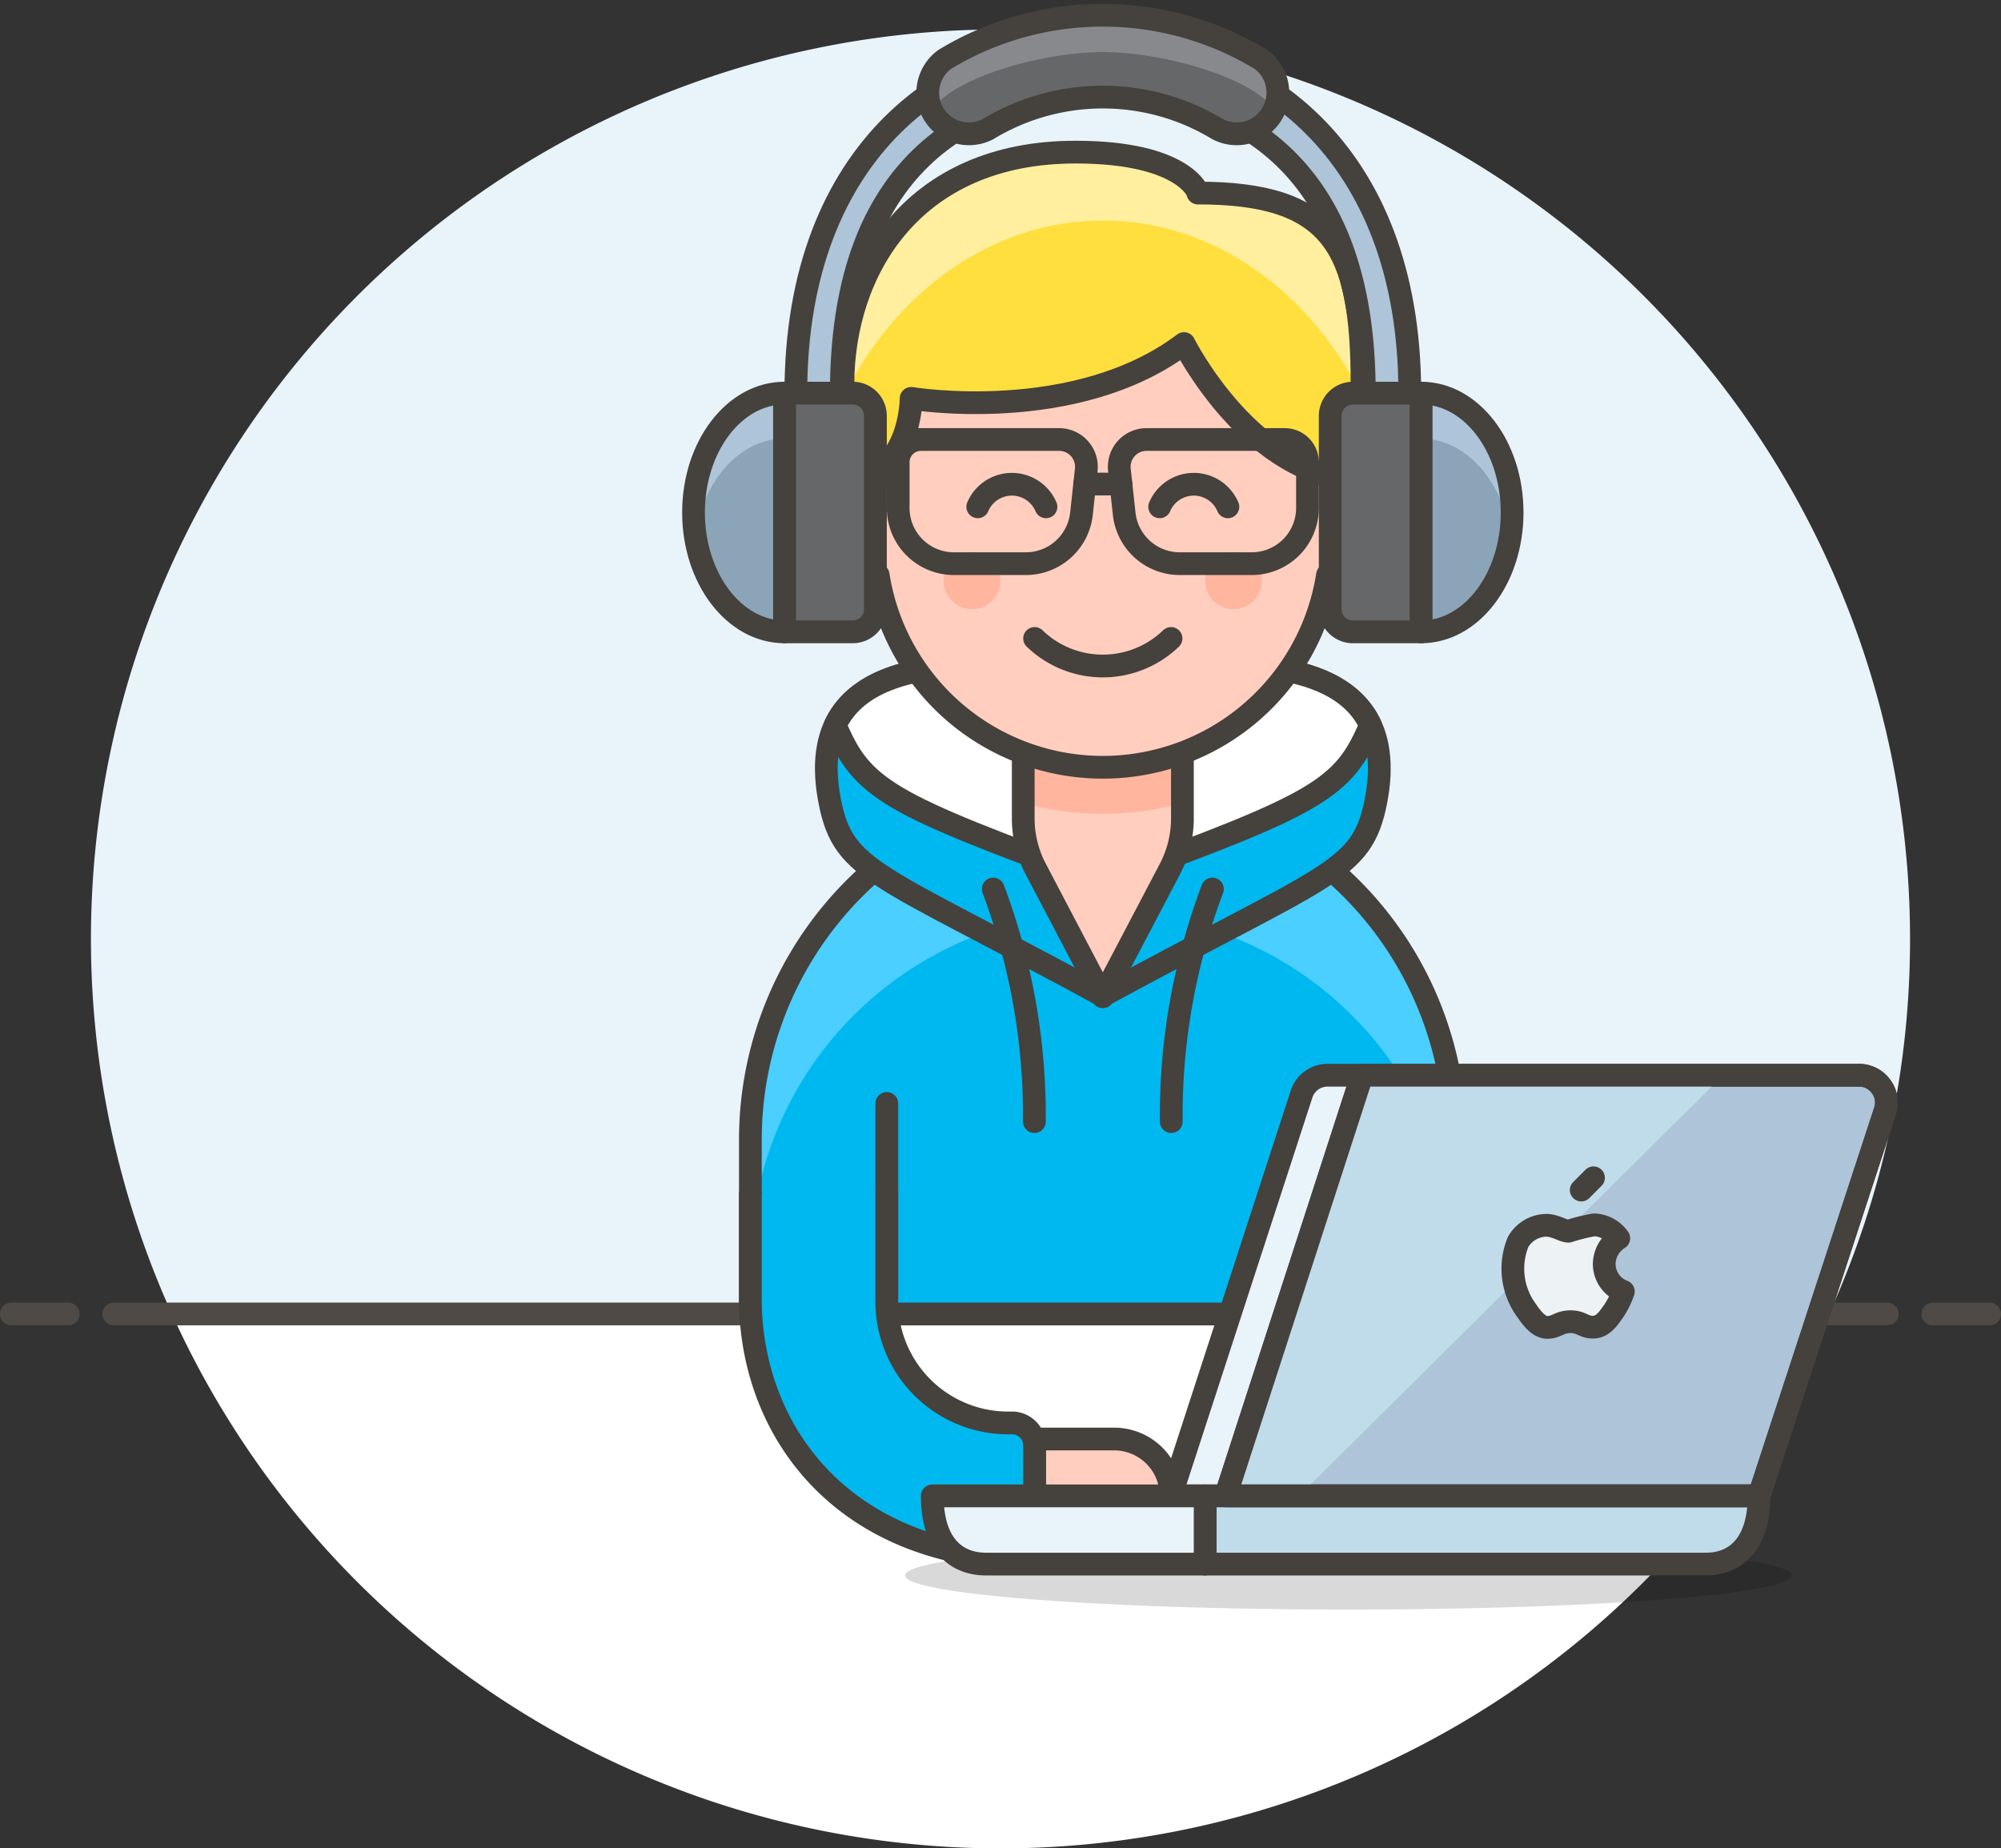 <svg xmlns="http://www.w3.org/2000/svg" width="88" height="81.294" viewBox="0 0 88 81.294">
  <rect x="0" y="0" width="88" height="81.294" fill="#333333" stroke="none"/>
  <g id="radio-host" transform="translate(-6 -9.02)">
    <path id="Path_20" data-name="Path 20" d="M90,50.31a40,40,0,1,0-76.44,16.5H86.44A39.85,39.85,0,0,0,90,50.31Z" fill="#e8f4fa"/>
    <path id="Path_21" data-name="Path 21" d="M13.56,66.81a40,40,0,0,0,72.88,0Z" fill="#fff"/>
    <line id="Line_10" data-name="Line 10" x2="78" transform="translate(11 66.81)" fill="none" stroke="#4f4a45" stroke-linecap="round" stroke-linejoin="round" stroke-width="1"/>
    <line id="Line_11" data-name="Line 11" x2="2.5" transform="translate(6.5 66.81)" fill="none" stroke="#4f4a45" stroke-linecap="round" stroke-linejoin="round" stroke-width="1"/>
    <line id="Line_12" data-name="Line 12" x2="2.5" transform="translate(91 66.81)" fill="none" stroke="#4f4a45" stroke-linecap="round" stroke-linejoin="round" stroke-width="1"/>
    <path id="Path_22" data-name="Path 22" d="M54.5,43.5A15.65,15.65,0,0,1,70,59.14v7.67H39V59.14A15.65,15.65,0,0,1,54.5,43.5Z" fill="#00b8f0"/>
    <path id="Path_23" data-name="Path 23" d="M54.5,43.5A15.65,15.65,0,0,1,70,59.14v5.5a15.5,15.5,0,1,0-31,0v-5.5A15.65,15.65,0,0,1,54.5,43.5Z" fill="#4acfff"/>
    <path id="Path_24" data-name="Path 24" d="M54.5,43.5A15.65,15.65,0,0,1,70,59.14v7.67H39V59.14A15.65,15.65,0,0,1,54.5,43.5Z" fill="none" stroke="#45413c" stroke-linecap="round" stroke-linejoin="round" stroke-width="1"/>
    <path id="Path_25" data-name="Path 25" d="M54.5,38.81c-6-1-13.34-1.2-12,5.5.62,3.08,2.08,3.11,12,8.5,9.92-5.39,11.38-5.42,12-8.5C67.84,37.61,60.5,37.81,54.5,38.81Z" fill="#00b8f0" stroke="#45413c" stroke-linecap="round" stroke-linejoin="round" stroke-width="1"/>
    <path id="Path_26" data-name="Path 26" d="M54.5,38.81c-4.72-.79-10.27-1.08-11.77,2.1,1.19,2.81,2.24,3.44,11.77,6.9,9.53-3.46,10.58-4.09,11.77-6.9C64.77,37.73,59.22,38,54.5,38.81Z" fill="#fff" stroke="#45413c" stroke-linecap="round" stroke-linejoin="round" stroke-width="1"/>
    <path id="Path_27" data-name="Path 27" d="M49.68,48.12a28.3,28.3,0,0,1,1.81,10.23" fill="none" stroke="#45413c" stroke-linecap="round" stroke-linejoin="round" stroke-width="1"/>
    <path id="Path_28" data-name="Path 28" d="M58,40.81V45a4.79,4.79,0,0,1-.56,2.26l-2.94,5.6-2.94-5.6A4.79,4.79,0,0,1,51,45V40.81Z" fill="#ffcebf"/>
    <path id="Path_29" data-name="Path 29" d="M58,44.34a13.27,13.27,0,0,1-7,0V40.81h7Z" fill="#ffb59e"/>
    <path id="Path_30" data-name="Path 30" d="M58,40.81V45a4.79,4.79,0,0,1-.56,2.26l-2.94,5.6-2.94-5.6A4.79,4.79,0,0,1,51,45V40.81Z" fill="none" stroke="#45413c" stroke-linecap="round" stroke-linejoin="round" stroke-width="1"/>
    <path id="Path_31" data-name="Path 31" d="M59.32,48.12a28.3,28.3,0,0,0-1.81,10.23" fill="none" stroke="#45413c" stroke-linecap="round" stroke-linejoin="round" stroke-width="1"/>
    <path id="Path_32" data-name="Path 32" d="M51.5,72.31H55a2.5,2.5,0,0,1,2.5,2.5h0a2.5,2.5,0,0,1-2.5,2.5H51.5Z" fill="#ffcebf" stroke="#45413c" stroke-linecap="round" stroke-linejoin="round" stroke-width="1"/>
    <line id="Line_13" data-name="Line 13" y1="8.62" transform="translate(45 57.55)" fill="none" stroke="#45413c" stroke-linecap="round" stroke-linejoin="round" stroke-width="1"/>
    <path id="Path_33" data-name="Path 33" d="M39,61.54v4.59C39,72,43.12,77.6,51.5,77.6v-5a1,1,0,0,0-1-1A5.34,5.34,0,0,1,45,66.13V61.36" fill="#00b8f0" stroke="#45413c" stroke-linecap="round" stroke-linejoin="round" stroke-width="1"/>
    <path id="Path_34" data-name="Path 34" d="M64.5,30.31v-2.5a10,10,0,1,0-20,0v2.5a2,2,0,1,0,0,4h.12a10,10,0,0,0,19.76,0h.12a2,2,0,0,0,0-4Z" fill="#ffcebf" stroke="#45413c" stroke-linecap="round" stroke-linejoin="round" stroke-width="1"/>
    <circle id="Ellipse_6" data-name="Ellipse 6" cx="1.25" cy="1.25" r="1.25" transform="translate(47.5 33.31)" fill="#ffb59e"/>
    <circle id="Ellipse_7" data-name="Ellipse 7" cx="1.25" cy="1.25" r="1.25" transform="translate(59 33.31)" fill="#ffb59e"/>
    <path id="Path_35" data-name="Path 35" d="M57.5,37.1a4.32,4.32,0,0,1-6,0" fill="none" stroke="#45413c" stroke-linecap="round" stroke-linejoin="round" stroke-width="1"/>
    <path id="Path_36" data-name="Path 36" d="M52,31.31a1.63,1.63,0,0,0-3,0" fill="none" stroke="#45413c" stroke-linecap="round" stroke-linejoin="round" stroke-width="1"/>
    <path id="Path_37" data-name="Path 37" d="M60,31.31a1.63,1.63,0,0,0-3,0" fill="none" stroke="#45413c" stroke-linecap="round" stroke-linejoin="round" stroke-width="1"/>
    <path id="Path_38" data-name="Path 38" d="M53.3,15.71c-7.22,0-10.23,5.27-10.23,10.22v4.22c3,0,3-3.61,3-3.61s7.22,1.2,12-2.41c0,0,3,6,7.83,6v-4.2c0-6.05-1.28-8.42-7.22-8.42C58.72,17.51,58.11,15.71,53.3,15.71Z" fill="#ffdf3d"/>
    <path id="Path_39" data-name="Path 39" d="M54.5,18.72c4.89,0,9.14,3.13,11.44,7.78v-.57c0-6.05-1.28-8.42-7.22-8.42,0,0-.61-1.8-5.42-1.8-7.22,0-10.23,5.27-10.23,10.22v.57C45.37,21.85,49.62,18.72,54.5,18.72Z" fill="#ffef9e"/>
    <path id="Path_40" data-name="Path 40" d="M53.3,15.71c-7.22,0-10.23,5.27-10.23,10.22v4.22c3,0,3-3.61,3-3.61s7.22,1.2,12-2.41c0,0,3,6,7.83,6v-4.2c0-6.05-1.28-8.42-7.22-8.42C58.72,17.51,58.11,15.71,53.3,15.71Z" fill="none" stroke="#45413c" stroke-linecap="round" stroke-linejoin="round" stroke-width="1"/>
    <path id="Path_41" data-name="Path 41" d="M51.17,33.81H47.91a2.45,2.45,0,0,1-2.41-2.46v-2a1,1,0,0,1,1-1h6.08a1.2,1.2,0,0,1,1.19,1.34l-.21,1.93A2.46,2.46,0,0,1,51.17,33.81Z" fill="none" stroke="#45413c" stroke-linecap="round" stroke-linejoin="round" stroke-width="1"/>
    <path id="Path_42" data-name="Path 42" d="M57.83,33.81h3.26a2.45,2.45,0,0,0,2.41-2.46v-2a1,1,0,0,0-1-1H56.42a1.2,1.2,0,0,0-1.19,1.34l.21,1.93A2.46,2.46,0,0,0,57.83,33.81Z" fill="none" stroke="#45413c" stroke-linecap="round" stroke-linejoin="round" stroke-width="1"/>
    <line id="Line_14" data-name="Line 14" x2="1.6" transform="translate(53.7 30.31)" fill="none" stroke="#45413c" stroke-linecap="round" stroke-linejoin="round" stroke-width="1"/>
    <path id="Path_43" data-name="Path 43" d="M54.5,10.81c-6.67,0-13.5,4.72-13.5,15.5h2c0-9.58,5-13,11.5-13.5,6.5.5,11.5,3.92,11.5,13.5h2C68,15.53,61.17,10.82,54.5,10.81Z" fill="#adc4d9" stroke="#45413c" stroke-linecap="round" stroke-linejoin="round" stroke-width="1"/>
    <path id="Path_44" data-name="Path 44" d="M40.5,26.31h3a1,1,0,0,1,1,1v8.5a1,1,0,0,1-1,1h-3Z" fill="#656769" stroke="#45413c" stroke-linecap="round" stroke-linejoin="round" stroke-width="1"/>
    <path id="Path_45" data-name="Path 45" d="M40.5,36.81c-2.21,0-4-2.35-4-5.25s1.79-5.25,4-5.25Z" fill="#8ca4b8"/>
    <path id="Path_46" data-name="Path 46" d="M36.5,31.56a8.119,8.119,0,0,0,.07,1c.36-2.42,2-4.25,3.93-4.25v-2C38.29,26.31,36.5,28.66,36.5,31.56Z" fill="#adc4d9"/>
    <path id="Path_47" data-name="Path 47" d="M40.5,36.81c-2.21,0-4-2.35-4-5.25s1.79-5.25,4-5.25Z" fill="none" stroke="#45413c" stroke-linejoin="round" stroke-width="1"/>
    <path id="Path_48" data-name="Path 48" d="M64.5,26.31h3a1,1,0,0,1,1,1v8.5a1,1,0,0,1-1,1h-3Z" transform="translate(133 63.12) rotate(180)" fill="#656769" stroke="#45413c" stroke-linecap="round" stroke-linejoin="round" stroke-width="1"/>
    <path id="Path_49" data-name="Path 49" d="M68.5,36.81c2.21,0,4-2.35,4-5.25s-1.79-5.25-4-5.25Z" fill="#8ca4b8"/>
    <path id="Path_50" data-name="Path 50" d="M72.5,31.56a8.12,8.12,0,0,1-.07,1c-.36-2.42-2-4.25-3.93-4.25v-2C70.71,26.31,72.5,28.66,72.5,31.56Z" fill="#adc4d9"/>
    <path id="Path_51" data-name="Path 51" d="M68.5,36.81c2.21,0,4-2.35,4-5.25s-1.79-5.25-4-5.25Z" fill="none" stroke="#45413c" stroke-linejoin="round" stroke-width="1"/>
    <path id="Path_52" data-name="Path 52" d="M61.45,11.63a13.42,13.42,0,0,0-13.9,0,1.81,1.81,0,0,0,1.9,3.07,9.75,9.75,0,0,1,10.1,0,1.81,1.81,0,0,0,1.9-3.07Z" fill="#656769"/>
    <path id="Path_53" data-name="Path 53" d="M54.5,11.31c2.8,0,6.88,1.23,7.6,2.66a1.8,1.8,0,0,0-.65-2.34,13.42,13.42,0,0,0-13.9,0A1.8,1.8,0,0,0,46.9,14C47.62,12.54,51.69,11.31,54.5,11.31Z" fill="#87898c"/>
    <path id="Path_54" data-name="Path 54" d="M61.45,11.63a13.42,13.42,0,0,0-13.9,0,1.81,1.81,0,0,0,1.9,3.07,9.75,9.75,0,0,1,10.1,0,1.81,1.81,0,0,0,1.9-3.07Z" fill="none" stroke="#45413c" stroke-linecap="round" stroke-linejoin="round" stroke-width="1"/>
    <ellipse id="Ellipse_9" data-name="Ellipse 9" cx="19.5" cy="1.5" rx="19.5" ry="1.5" transform="translate(45.8 76.81)" fill="#020202" opacity="0.15"/>
    <line id="Line_15" data-name="Line 15" y1="0.61" transform="translate(64.34 57.55)" fill="none" stroke="#45413c" stroke-linecap="round" stroke-linejoin="round" stroke-width="1"/>
    <line id="Line_16" data-name="Line 16" y1="9.22" transform="translate(64.34 57.55)" fill="none" stroke="#45413c" stroke-linecap="round" stroke-linejoin="round" stroke-width="1"/>
    <path id="Path_65" data-name="Path 65" d="M59.9,74.81H57.49l5.75-17.67a1.2,1.2,0,0,1,1.14-.83h1.53" fill="#e8f4fa" stroke="#45413c" stroke-linejoin="round" stroke-width="1"/>
    <path id="Path_66" data-name="Path 66" d="M83.36,74.81H59.9l6-18.5H87.73a1.19,1.19,0,0,1,1,.5,1.17,1.17,0,0,1,.17,1.07Z" fill="#adc4d9" stroke="#45413c" stroke-linejoin="round" stroke-width="1"/>
    <path id="Path_67" data-name="Path 67" d="M81.78,56.31H65.91L59.9,74.81h3.23Z" fill="#c0dceb"/>
    <path id="Path_68" data-name="Path 68" d="M83.36,74.81H59v3H81C82.27,77.82,83.36,77,83.36,74.81Z" fill="#c0dceb" stroke="#45413c" stroke-linejoin="round" stroke-width="1"/>
    <path id="Path_69" data-name="Path 69" d="M59,74.81H47c0,2.09,1,3,2.37,3H59Z" fill="#e8f4fa" stroke="#45413c" stroke-linejoin="round" stroke-width="1"/>
    <path id="Path_70" data-name="Path 70" d="M76.55,64.61a1.36,1.36,0,0,1,.64-1.13,1.39,1.39,0,0,0-1.08-.59,8.008,8.008,0,0,0-1.13.28c-.23,0-.6-.27-1-.26a1.45,1.45,0,0,0-1.22.74,3.11,3.11,0,0,0,.37,3c.25.36.55.76.94.75s.51-.25,1-.25.58.25,1,.24.66-.37.91-.73a3.51,3.51,0,0,0,.41-.84,1.3,1.3,0,0,1-.84-1.21Z" fill="#edf2f4" stroke="#45413c" stroke-linejoin="round" stroke-width="1"/>
    <line id="Line_24" data-name="Line 24" y1="0.54" x2="0.54" transform="translate(75.54 60.82)" fill="none" stroke="#45413c" stroke-linecap="round" stroke-linejoin="round" stroke-width="1"/>
    <path id="Path_71" data-name="Path 71" d="M83.36,74.81H59.9l6-18.5H87.73a1.19,1.19,0,0,1,1,.5,1.17,1.17,0,0,1,.17,1.07Z" fill="none" stroke="#45413c" stroke-linejoin="round" stroke-width="1"/>
  </g>
</svg>
